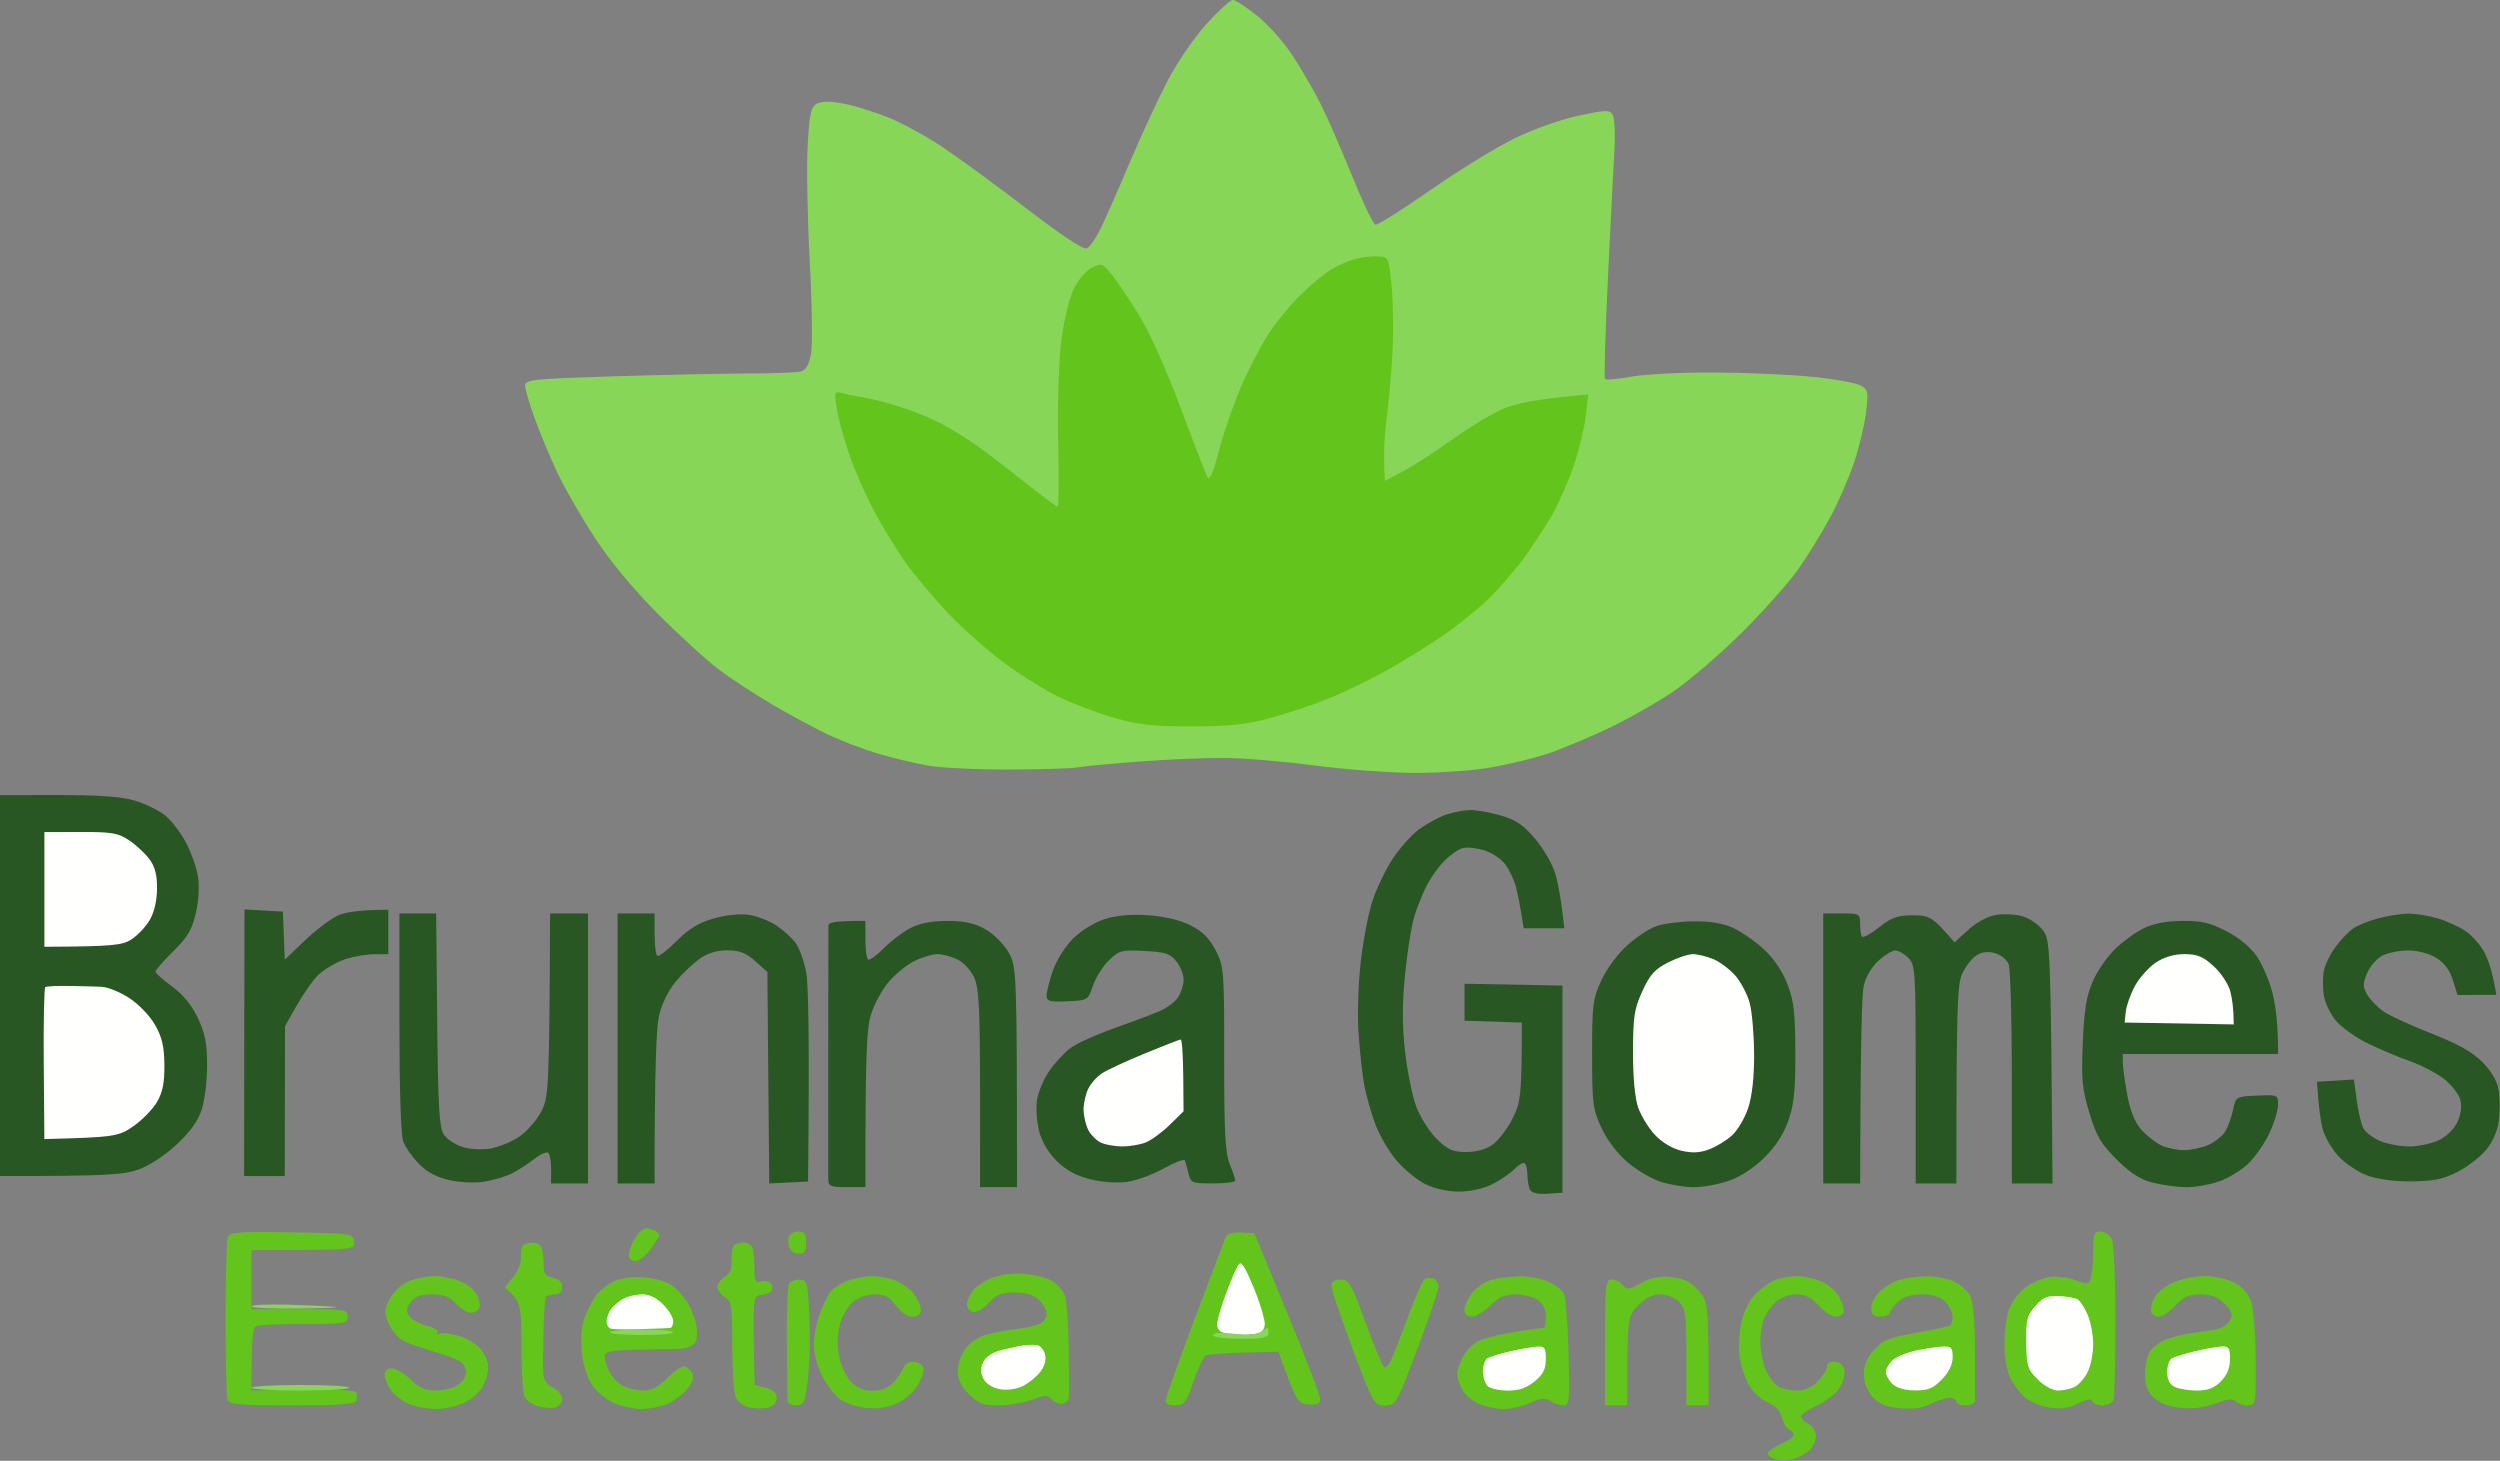 <svg xmlns="http://www.w3.org/2000/svg" baseProfile="tiny-ps" version="1.2" viewBox="0 0 676 395"><rect x="0" y="0" width="676" height="395" fill="#808080" stroke="none"/><defs/><style>.shp0{fill:#87d657}.shp1{fill:#63c41c}.shp2{fill:#285723}.shp3{fill:#fffffe}</style><g id="Background"><path id="Path 1" d="M326.33 6.37c-3.24 3.54-7.9 10.3-10.5 15.25-2.56 4.88-7.23 14.95-10.37 22.38-3.14 7.42-6.71 15.52-7.94 18-1.22 2.47-2.86 4.8-3.62 5.17-.9.44-6.79-3.46-16.4-10.84-8.25-6.33-18.6-13.89-23-16.8-4.4-2.9-10.93-6.44-14.5-7.86-3.58-1.42-8.86-3.05-11.75-3.63-3.52-.7-5.91-.71-7.25-.04-1.74.87-2.08 2.34-2.6 11.25-.32 5.64-.08 19.7.55 31.25s.78 22.9.35 25.22c-.57 2.99-1.38 4.37-2.8 4.74-1.1.28-7.4.52-14 .53-6.6 0-22.91.35-36.25.76-22.15.68-24.25.9-24.25 2.5 0 .96 1.18 5.01 2.63 9 1.44 3.99 4.22 10.62 6.17 14.75 1.95 4.12 6.49 12 10.1 17.5 4.16 6.35 10.39 13.86 17.08 20.57 5.78 5.82 13.22 12.59 16.52 15.06 3.3 2.47 9.82 6.73 14.5 9.47 4.67 2.74 11.42 6.37 15 8.06 3.57 1.7 9.65 4.01 13.5 5.15 3.85 1.14 9.92 2.58 13.5 3.21 3.57.62 13.59 1.1 22.25 1.06 8.66-.05 16.76-.3 18-.56 1.24-.27 8.55-.97 16.25-1.56 7.7-.59 18.27-1.05 23.5-1.02 5.22.03 16.25.95 24.5 2.04s20.4 1.99 27 2.01c6.6.02 15.82-.63 20.5-1.45 4.67-.81 11.42-2.42 15-3.58 3.57-1.16 11-4.24 16.5-6.83 5.5-2.6 13.6-7.18 18-10.18s12.75-10.18 18.55-15.95c5.8-5.78 12.61-13.43 15.14-17 2.52-3.58 6.41-9.88 8.64-14 2.22-4.13 5.17-10.88 6.54-15 1.37-4.13 2.82-10.2 3.22-13.5.66-5.49.54-6.11-1.43-7.25-1.19-.69-7-1.75-12.91-2.35-5.91-.61-17.95-1.14-26.75-1.18-8.8-.04-18.93.47-22.5 1.14-3.58.66-6.73.93-7 .6-.28-.33.07-12.38.76-26.78s1.48-30.01 1.76-34.68c.28-4.68.08-9.18-.44-10-.85-1.33-1.92-1.3-9.27.27-4.79 1.02-12.12 3.63-17.31 6.16-4.95 2.43-15.19 8.72-22.75 13.99-7.56 5.27-14.24 9.47-14.84 9.33-.59-.14-3.44-6.1-6.33-13.25s-6.73-15.93-8.53-19.5c-1.81-3.58-5.2-9.43-7.54-13-2.33-3.58-6.67-8.43-9.63-10.79-2.96-2.35-5.9-4.27-6.55-4.25-.64.02-3.79 2.91-7 6.41z" class="shp0"/><path id="Path 2" d="M366.25 70.07c-1.79.51-4.71 1.83-6.5 2.93s-5.43 4.14-8.09 6.75c-2.67 2.61-6.47 7.22-8.46 10.25-1.99 3.02-5.31 9.32-7.37 14-2.06 4.67-4.81 12.55-6.11 17.5-1.65 6.3-2.62 8.55-3.22 7.5-.48-.83-3.7-9.15-7.17-18.5-3.62-9.75-8.34-20.34-11.07-24.83-2.62-4.31-6-9.37-7.51-11.25-2.61-3.25-2.89-3.35-5.5-2.06-1.54.76-3.7 3.3-4.89 5.75-1.22 2.49-2.67 8.49-3.36 13.89-.7 5.52-1.06 16.93-.86 27.25.2 9.76.13 17.77-.14 17.79-.28.02-4.55-3.18-9.5-7.11-4.95-3.94-10.8-8.39-13-9.89-2.2-1.51-6.03-3.86-8.5-5.23-2.48-1.37-7.43-3.44-11-4.6-3.58-1.16-8.3-2.4-10.5-2.75-2.2-.35-4.9-.89-6-1.21-1.88-.54-1.95-.27-1.21 4.34.43 2.7 1.95 8.28 3.39 12.41 1.43 4.12 4.39 10.87 6.57 15 2.19 4.12 6.04 10.42 8.55 14 2.52 3.57 7.76 9.83 11.64 13.89 3.88 4.07 10.66 10.08 15.06 13.35 4.4 3.28 11.15 7.46 15 9.3 3.85 1.84 10.6 4.37 15 5.62 6.52 1.86 10.4 2.28 21 2.25 10.51-.03 14.62-.48 21.5-2.39 4.67-1.3 11.65-3.65 15.5-5.24 3.85-1.58 10.37-4.72 14.5-6.98 4.12-2.26 10.87-6.37 15-9.14 4.12-2.77 9.91-7.32 12.85-10.1 2.94-2.78 7.5-7.99 10.13-11.56 2.62-3.58 6.16-8.98 7.86-12 1.7-3.03 4.25-8.88 5.66-13 1.41-4.13 2.89-10.17 3.28-13.42l.72-5.93c-13.37 1.14-19.35 2.4-22.5 3.67-3.03 1.22-9.33 4.96-14 8.31-4.68 3.35-10.75 7.29-13.5 8.74l-5 2.65c-.49-6.6-.16-12.12.41-16.52.56-4.4 1.29-12.5 1.61-18 .32-5.5.22-13.6-.22-18-.8-7.99-.8-8-3.8-8.18-1.65-.1-4.46.23-6.25.75z" class="shp1"/><path id="Path 3" d="M0 266.5V318c29.21.01 33.5-.35 37.43-1.75 2.9-1.03 7.15-3.81 10.3-6.75 3.69-3.43 5.83-6.41 6.83-9.5.81-2.48 1.45-7.88 1.44-12-.01-5.89-.55-8.63-2.51-12.75-1.65-3.47-4-6.35-6.95-8.5-2.45-1.79-4.48-3.59-4.5-4-.02-.41 2.13-2.89 4.79-5.5 3.85-3.79 5.08-5.86 6.11-10.25.78-3.33 1.02-7.28.59-10-.39-2.48-1.9-6.7-3.37-9.4-1.46-2.69-4.01-5.95-5.66-7.23-1.65-1.29-5.25-3.03-8-3.87-3.59-1.1-9.43-1.52-20.75-1.51L0 215v51.5zm390.97-46.21c-1.94.67-5.2 2.45-7.25 3.96-2.05 1.51-5.27 5.11-7.16 8-1.89 2.89-4.32 7.95-5.42 11.25-1.09 3.3-2.53 10.72-3.19 16.5-.69 5.94-.94 14.41-.59 19.5.34 4.95 1.04 11.25 1.55 14 .52 2.75 1.86 7.47 2.98 10.5 1.12 3.02 3.74 7.48 5.82 9.89 2.09 2.41 5.59 5.27 7.79 6.36 2.36 1.15 6.05 1.96 9 1.96 3 0 6.6-.8 9-2 2.2-1.1 4.9-2.94 6-4.09 1.1-1.14 2.34-1.87 2.75-1.6.41.26.76 1.72.77 3.23 0 1.51.34 3.33.75 4.04.45.8 2.25 1.18 4.73 1l4-.29v-56L396 266v10l15.5.5c0 19.71-.31 21.61-2.5 25.95-1.38 2.72-3.77 5.87-5.32 7-1.83 1.32-4.37 2.05-7.2 2.05-3.64 0-4.97-.58-7.96-3.5-1.97-1.93-4.47-5.86-5.55-8.75-1.09-2.89-2.46-9.64-3.05-15-.78-7.02-.78-12.84.01-20.75.6-6.05 1.7-13.03 2.45-15.5.74-2.48 2.26-6.3 3.38-8.5 1.11-2.2 3.31-5.27 4.88-6.82 1.57-1.55 3.76-3.06 4.86-3.35 1.1-.29 3.69-.04 5.75.57 2.06.6 4.67 2.34 5.8 3.85 1.13 1.51 2.44 4.32 2.91 6.25.47 1.92 1.12 5.19 1.45 7.25L412 251h11c-.88-8.14-1.76-12.53-2.53-15-.77-2.48-3.21-6.64-5.43-9.25-3.16-3.72-5.18-5.08-9.29-6.26-2.89-.83-6.6-1.49-8.25-1.46-1.65.03-4.59.6-6.53 1.26z" class="shp2"/><path id="Path 4" d="M12 240.5V256c18.57-.06 21.07-.42 23.5-1.96 1.65-1.05 3.88-3.4 4.96-5.22 1.24-2.11 1.97-5.21 2-8.5.03-3.73-.54-5.96-2.05-8-1.15-1.55-3.63-3.85-5.5-5.1-2.98-1.99-4.65-2.27-13.16-2.25L12 225v15.5z" class="shp3"/><path id="Path 5" d="M66.05 281.95L66 318h11l.07-40.5c4.98-9.15 7.84-12.98 9.57-14.4 1.72-1.43 4.87-3.16 7-3.83 2.12-.68 5.55-1.24 7.61-1.25L105 258v-12c-7.75 0-11.58.67-13.5 1.5-1.93.82-5.97 3.86-9 6.75L77 259.5l-.5-13-10.39-.6-.06 36.05zM108 276.5c0 18.41.4 30.53 1.06 32.25.59 1.51 2.5 4.21 4.25 5.99 2.14 2.18 4.84 3.62 8.19 4.37 2.85.64 6.94.82 9.5.41 2.47-.4 5.85-1.42 7.5-2.27 1.65-.85 4.35-2.6 6-3.89 1.65-1.3 3.35-2.02 3.78-1.61.43.41.76 2.44.75 4.5L149 320h10v-73h-10.25c-.24 48.36-.35 49.7-2.5 53.75-1.24 2.34-3.94 5.36-6 6.71-2.06 1.35-5.55 2.75-7.75 3.12-2.21.37-5.56.17-7.5-.45-1.93-.61-4.18-2.13-5-3.37-1.23-1.85-1.55-7.47-1.78-31.01l-.28-28.75H108v29.5zm59 7V320h10c0-31.75.49-42.16 1.18-45.25.72-3.18 2.48-6.82 4.47-9.24 1.81-2.19 4.77-5.02 6.57-6.28 2.19-1.53 4.69-2.28 7.53-2.26 3.26.02 5.01.71 7.5 2.95l3.25 2.91.5 57.17 10.5-.5c.41-39.74.07-53.43-.49-56.5-.56-3.03-1.84-6.63-2.86-8-1.01-1.38-3.37-3.52-5.24-4.76-1.88-1.25-5.21-2.54-7.41-2.86-2.4-.36-6.2.03-9.5.97-4.01 1.14-6.72 2.78-10 6.07-2.48 2.47-4.84 4.29-5.25 4.04-.41-.25-.75-2.94-.75-5.96V247h-10v36.5zm131.75-34.99c-2.74.86-6.36 3.08-8.55 5.24-2.18 2.16-4.52 5.87-5.51 8.75-.94 2.75-1.71 5.79-1.7 6.75.01 1.49.85 1.71 5.61 1.5 5.56-.25 5.6-.27 6.96-4.25.74-2.2 2.69-5.29 4.32-6.86 2.75-2.66 3.41-2.83 9.62-2.5 5.69.31 6.95.73 8.63 2.86 1.07 1.37 1.94 3.62 1.92 5-.02 1.37-.71 3.51-1.54 4.75-.83 1.24-3.2 2.95-5.26 3.81-2.06.85-7.58 2.91-12.25 4.58-4.68 1.66-9.83 4-11.45 5.19-1.63 1.19-4.22 3.97-5.77 6.17-1.54 2.2-3.07 5.8-3.39 8-.31 2.2-.03 6.02.62 8.5.75 2.82 2.56 5.82 4.84 8.05 2.55 2.47 5.31 3.94 9.15 4.87 3.34.8 7.27 1.04 10 .62 2.47-.38 6.86-2.01 9.75-3.62 2.89-1.6 5.41-2.58 5.61-2.17.2.41.65 1.99 1 3.5.61 2.62.92 2.75 6.64 2.75 3.3 0 6.01-.34 6.02-.75.02-.41-.66-2.44-1.5-4.5-1.22-3.02-1.52-8.59-1.5-28.5.02-23.91-.06-24.9-2.29-29.25-1.67-3.27-3.53-5.12-6.77-6.76-2.86-1.46-6.96-2.44-11.46-2.75-4.66-.32-8.59.02-11.75 1.02zM493 283.5V320h10c.04-38.36.46-51.3.97-53.5.55-2.38 2.16-5.12 3.98-6.75 1.68-1.51 3.72-2.75 4.55-2.75.82 0 2.4.9 3.5 2 1.91 1.91 2 3.33 2 31.5V320h11c0-47.83.29-53.68 1.5-56.5.82-1.93 2.51-4.19 3.75-5.03 1.57-1.06 3.13-1.29 5.15-.75 1.63.44 3.27 1.76 3.75 3.03.47 1.24.85 15.07.85 30.75V320h11c-.49-63.67-.61-65.66-2.5-68.33-1.1-1.55-3.58-3.29-5.5-3.87-1.93-.57-5.19-.76-7.25-.42-2.24.37-5.26 1.99-7.5 4.02l-3.75 3.41c-5.97-6.96-6.75-7.31-11.28-7.31-4.15 0-5.72.56-9.12 3.25-2.25 1.79-4.34 2.91-4.63 2.5-.29-.41-.51-1.99-.5-3.5.03-2.64-.18-2.75-4.97-2.75h-5v36.5zm150-35.16c-2.48.67-5.48 1.88-6.68 2.69-1.2.81-3.34 3.04-4.76 4.97-1.43 1.92-2.86 4.85-3.19 6.5-.33 1.65-.32 4.69.02 6.75.33 2.06 1.85 5.16 3.36 6.89 1.51 1.73 5.22 4.37 8.25 5.87 3.02 1.5 8.2 3.7 11.5 4.88 3.3 1.18 7.57 3.41 9.5 4.96 1.92 1.54 3.84 4.01 4.25 5.48.47 1.69.22 3.86-.69 5.92-.86 1.93-2.89 3.96-5 5-1.96.96-5.59 1.75-8.06 1.75-2.48 0-6.08-.68-8-1.5-1.93-.83-3.95-2.4-4.5-3.5-.55-1.1-1.34-4.5-1.75-7.56l-.75-5.55-10 .61c.45 6.97 1.01 10.69 1.54 12.75.53 2.06 2.42 5.35 4.21 7.31s5.27 4.33 7.75 5.25c2.82 1.06 7.3 1.67 12 1.64 5.9-.04 8.54-.57 12.38-2.5 2.69-1.35 6.2-4.03 7.8-5.95 1.87-2.25 3.12-5.11 3.5-8 .32-2.48.3-6.19-.05-8.25-.41-2.45-1.94-5.07-4.38-7.55-2.69-2.72-6.58-4.91-13.75-7.73-5.5-2.16-11.33-4.84-12.96-5.95-1.62-1.11-3.61-3.15-4.42-4.52-1.27-2.17-1.28-2.94-.04-5.89.78-1.86 2.66-4 4.17-4.75 1.51-.75 4.66-1.36 7-1.36 2.49.01 5.6.83 7.5 2 2.18 1.34 3.66 3.33 4.5 6.02l1.25 4.03L675 269c-.93-5.81-2.05-9.19-3.1-11.25-1.04-2.06-3.36-4.74-5.15-5.95-1.79-1.22-5.28-2.8-7.75-3.52-2.48-.72-6.08-1.27-8-1.23-1.93.05-5.53.63-8 1.29zm-419 1.91c-.01.69-.02 15.87-.04 33.75-.02 17.87-.02 33.51 0 34.75.04 2.03.53 2.25 5.04 2.25h5c-.02-36.18.36-42.78 1.46-46.5.82-2.75 2.96-6.75 4.76-8.89 1.8-2.15 4.97-4.73 7.03-5.75 2.06-1.02 4.87-1.86 6.25-1.86 1.37 0 3.85.67 5.5 1.5 1.7.85 3.65 3.02 4.5 5 1.21 2.82 1.5 8.67 1.5 30V321h10c-.03-58.83-.08-59.59-2.3-63.5-1.28-2.25-4.01-4.98-6.24-6.23-2.91-1.65-5.61-2.24-10.21-2.25-4.21-.01-7.48.6-10 1.89-2.06 1.05-5.33 3.51-7.25 5.47-1.93 1.95-3.84 3.34-4.25 3.09-.41-.26-.75-2.72-.75-5.47v-5c-8.33 0-10 .42-10 1.25zm224.05.1c-1.9.63-5.5 2.99-8 5.23-2.59 2.33-5.63 6.41-7.05 9.5-2.3 4.99-2.5 6.56-2.5 19.92 0 13.35.2 14.93 2.5 19.92 1.49 3.23 4.32 6.98 7 9.28 2.47 2.13 6.52 4.53 9 5.34 2.47.82 6.52 1.48 9 1.48 2.47 0 6.75-.78 9.5-1.73 3.07-1.07 6.77-3.49 9.58-6.27 3.04-3 5.22-6.36 6.5-10.02 1.53-4.37 1.91-8.17 1.88-18.5-.04-10.84-.4-13.91-2.19-18.5-1.37-3.52-3.69-6.91-6.46-9.44-2.37-2.16-6.11-4.74-8.31-5.72-2.61-1.17-6.25-1.77-10.5-1.72-3.58.05-8.05.6-9.95 1.23zm131.45.73c-2.2 1.1-5.69 3.67-7.76 5.71-2.06 2.04-4.73 5.96-5.92 8.71-1.66 3.84-2.27 7.67-2.64 16.5-.4 9.96-.16 12.5 1.81 19 1.91 6.28 3.11 8.32 7.39 12.57 3.77 3.73 6.37 5.38 9.87 6.25 2.61.65 6.66 1.19 9 1.2 2.34.01 6.27-.68 8.75-1.54 2.47-.87 6.02-3.01 7.87-4.77 1.86-1.77 4.44-5.46 5.74-8.21 1.3-2.75 2.37-6.24 2.38-7.75.01-2.71-.07-2.75-5.7-2.5-5.66.25-5.72.28-6.45 3.75-.4 1.92-1.31 4.53-2.03 5.79-.72 1.25-2.77 2.94-4.56 3.75-1.79.8-4.83 1.46-6.75 1.46-1.93 0-4.74-.61-6.25-1.37-1.51-.75-3.9-2.66-5.31-4.25-1.71-1.93-2.94-5.03-3.74-9.38-.65-3.58-1.19-7.51-1.19-8.75L574 285h42c.01-8.14-.68-13.2-1.52-16.5-.84-3.3-2.76-7.77-4.25-9.94-1.68-2.43-4.84-5.04-8.23-6.78-4.46-2.31-6.73-2.83-12-2.77-4.38.05-7.81.72-10.5 2.07z" class="shp2"/><path id="Path 6" d="M451.06 260.25c-3.61 1.83-4.92 3.29-6.96 7.75-2.2 4.8-2.52 6.9-2.53 16.5-.01 6.98.51 12.46 1.4 15 .78 2.2 2.79 5.5 4.47 7.32 1.83 1.99 4.67 3.72 7.06 4.3 2.88.71 4.98.63 7.5-.27 1.92-.7 4.77-2.41 6.31-3.81 1.55-1.39 3.54-4.79 4.43-7.54 1.05-3.24 1.6-8.35 1.57-14.5-.03-5.23-.56-11.41-1.18-13.75-.62-2.34-2.37-5.68-3.88-7.42-1.51-1.74-4.21-3.76-6-4.5-1.79-.73-4.26-1.33-5.5-1.33-1.24 0-4.25 1.01-6.69 2.25zm131.87.04c-1.89 1.26-4.41 4.07-5.61 6.25-1.2 2.18-2.32 5.31-2.5 6.96l-.32 3 29.5.5c-.01-4.26-.43-7.08-.94-9-.51-1.93-2.53-4.96-4.49-6.75-2.87-2.61-4.41-3.25-7.89-3.25-2.83 0-5.5.79-7.75 2.29zm-570.68 6.63c-.32.23-.51 9.56-.42 20.75L12 308c19.12-.48 20.14-.72 24.11-3.5 2.35-1.65 5.2-4.58 6.33-6.5 1.53-2.6 2.05-5.17 2.01-10-.04-4.99-.62-7.51-2.5-10.83-1.38-2.44-4.42-5.62-6.95-7.27-2.48-1.62-5.85-3-7.5-3.07-1.65-.07-5.62-.18-8.83-.23-3.21-.06-6.1.09-6.42.32zm297.25 17.96c-4.95 2.03-10.13 4.44-11.5 5.33-1.38.9-3.06 2.79-3.75 4.21S293 298.35 293 300s.56 4.12 1.25 5.5c.69 1.37 2.26 2.94 3.5 3.5 1.24.55 3.82 1 5.75 1 1.92 0 4.74-.48 6.25-1.06 1.51-.58 4.44-2.72 6.52-4.75l3.76-3.69c-.02-15.11-.37-19.46-.78-19.42-.41.05-4.8 1.76-9.75 3.8z" class="shp3"/><path id="Path 7" d="M173.4 332.77c-.61.4-1.62 1.74-2.25 2.98-.63 1.24-1.15 2.92-1.15 3.75 0 .82.79 1.51 1.75 1.52.96.01 2.76-1.34 4-3 1.24-1.66 2.36-3.42 2.48-3.91.13-.49-.54-1.17-1.5-1.5-.95-.34-1.84-.6-1.98-.59-.14 0-.75.34-1.35.75zm-111.79 1.71c-.34.83-.61 10.74-.61 22.02 0 11.27.22 21.17.5 22 .42 1.25 3.28 1.5 17.5 1.5 12.75 0 17.09-.31 17.35-1.25.2-.69.19-1.7-.01-2.25-.22-.62-5.7-.9-14.35-.75L68 376c0-15.17.32-17.11 1.5-17.5.82-.28 6.67-.5 13-.5 10.83 0 11.5-.12 11.5-2 0-1.9-.67-2-13-2H68v-16c27.93 0 28-.01 27.75-2.25-.25-2.22-.47-2.25-16.89-2.52-14.15-.24-16.73-.05-17.25 1.25zm151.76-.23c-.32.69-.31 2.04.02 3 .34.96 1.51 1.75 2.61 1.75 1.56 0 2-.67 2-3 0-2.35-.44-3-2.02-3-1.12 0-2.29.56-2.61 1.25zm117.78.94c-.52 1.27-4.28 11.22-8.37 22.1-4.08 10.89-7.5 20.45-7.6 21.25-.12.97.75 1.46 2.57 1.46 2.49 0 2.96-.61 5-6.5 1.24-3.57 2.7-6.73 3.25-7 .55-.28 5.21-.61 10.35-.75l9.35-.25c4.83 13.53 5.21 14.02 8.15 14.25 2.44.19 3.14-.15 3.12-1.5-.02-.96-4.02-11.43-8.9-23.25l-8.88-21.5c-6.48-.57-7.27-.22-8.04 1.69zm234.84 3.06c-.01 2.89-.28 6.15-.6 7.25-.55 1.86-.84 1.91-4.24.64-2.04-.76-5.19-1.11-7.15-.79-1.93.32-4.82 1.61-6.43 2.86-1.61 1.26-3.52 3.75-4.25 5.54-.72 1.79-1.32 6.06-1.32 9.5 0 3.97.64 7.5 1.75 9.68.96 1.88 2.87 4.27 4.25 5.29 1.37 1.02 4.3 2.12 6.5 2.44 2.79.41 5.06.05 7.5-1.17 2.36-1.19 3.58-1.39 3.75-.63.14.63 1.37 1.14 2.75 1.14 1.37 0 2.72-.68 3-1.5.27-.83.5-10.5.5-21.5 0-11.33-.43-20.87-1-22-.55-1.1-1.9-2-3-2-1.74 0-2 .67-2.01 5.25zm-424.49-1.58c-.46.36-.74 1.83-.63 3.25.11 1.45-.8 3.81-2.09 5.39l-2.28 2.81c4.35 3.75 4.5 4.68 4.5 15.88 0 6.6.39 12.79.87 13.75.48.96 2.16 2.1 3.75 2.54 1.58.43 3.67.54 4.63.25.96-.3 1.76-1.33 1.78-2.29.01-.96-1.11-2.31-2.5-3-1.72-.85-2.57-2.13-2.65-4-.07-1.51-.03-6.58.08-11.25.12-4.68.4-8.84.63-9.25.22-.41 1.31-.75 2.41-.75 1.33 0 2-.67 2-2s-.83-2.17-2.5-2.5c-2-.4-2.5-1.1-2.5-3.5 0-1.65-.23-3.68-.5-4.5-.28-.83-1.33-1.5-2.33-1.5-1.01 0-2.21.3-2.67.67zm57 0c-.46.36-.76 2.16-.67 4 .12 2.37-.41 3.69-1.83 4.58-1.11.69-2.01 1.92-2.01 2.75 0 .82.9 2.06 2.01 2.75 1.82 1.14 2 2.33 2 13.25 0 6.6.45 12.9 1 14 .55 1.1 2.24 2.26 3.75 2.58 1.51.33 3.76.33 5 0 1.39-.36 2.25-1.35 2.25-2.58 0-1.38-.92-2.23-2.97-2.75l-2.97-.75c-.55-23.49-.46-24.13 1.44-24.3 1.1-.09 2.39-.52 2.86-.94.47-.42.58-1.32.25-2.01-.34-.69-1.51-1.03-2.61-.75-1.75.44-2 0-2-3.5 0-2.2-.23-4.68-.5-5.5-.28-.83-1.33-1.5-2.33-1.5-1.01 0-2.21.3-2.67.67z" class="shp1"/><path id="Path 8" d="M334.2 343.26c-.63 1.23-2.01 4.62-3.06 7.53-1.05 2.9-1.97 6.17-2.03 7.25-.07 1.27.68 2.13 2.14 2.45 1.24.26 3.49.49 5 .5 1.51 0 3.42-.22 4.25-.49.82-.28 1.5-1.4 1.5-2.5s-.98-4.59-2.18-7.75c-1.21-3.16-2.7-6.53-3.34-7.49-1.06-1.61-1.23-1.57-2.28.5z" class="shp3"/><path id="Path 9" d="M268.5 345.45c-2.2.81-4.71 2.46-5.58 3.68-.86 1.21-1.53 2.91-1.48 3.78.05.88.87 1.7 1.83 1.84.95.14 2.82-.99 4.14-2.5 1.96-2.23 3.26-2.75 6.9-2.75 3.1 0 5.14.62 6.62 2 1.17 1.1 2.12 2.79 2.1 3.75-.02.96-.82 2.16-1.78 2.66-.96.5-4 1.18-6.75 1.51-2.75.33-6.46 1.04-8.25 1.59-1.79.54-4.17 2.23-5.28 3.74-1.12 1.51-2.02 4.21-2 6 .02 2.25.95 4.17 3.03 6.25 2.53 2.53 3.78 3 8 3 2.75 0 6.8-.68 9-1.5 3.56-1.33 4.17-1.33 5.5 0 .82.82 2.17 1.27 3 1 .82-.28 1.52-1.06 1.56-1.75.03-.69-.01-6.65-.09-13.25s-.55-13.01-1.06-14.25c-.5-1.24-1.92-2.92-3.16-3.74-1.24-.82-4.5-1.73-7.25-2.01-3.16-.33-6.47.02-9 .95zm-158.25 1.09c-1.79.8-3.99 2.92-4.9 4.71-1.45 2.86-1.48 3.66-.25 6.64.77 1.86 2.52 3.95 3.9 4.64 1.37.7 5.2 2.04 8.5 2.99 3.3.95 6.58 2.23 7.29 2.85.72.62 1.28 1.92 1.25 2.88-.02.96-1.05 2.43-2.29 3.26-1.24.83-3.94 1.5-6 1.5-2.83-.01-4.49-.75-6.75-3.01-1.65-1.65-3.9-3-5-3-1.24 0-2 .67-2.01 1.75 0 .96.79 2.85 1.75 4.19.97 1.34 3.22 3.03 5.01 3.75 1.79.72 5.05 1.31 7.25 1.31s5.64-.79 7.64-1.75 4.25-2.99 5-4.5c.75-1.51 1.38-3.76 1.39-5 .02-1.24-.81-3.38-1.85-4.75-1.04-1.38-3.75-3.06-6.03-3.75-2.28-.69-4.71-.95-5.4-.59-.71.38-.9.27-.44-.25.47-.52-.78-1.34-2.89-1.91-2.03-.55-4.2-1.76-4.81-2.69-.85-1.29-.74-2.17.44-3.75 1.14-1.51 2.68-2.06 5.75-2.06 3.19 0 4.74.59 6.45 2.46 1.24 1.35 3.04 2.48 4 2.5.96.02 2.01-.52 2.34-1.21.32-.69.09-2.26-.5-3.5-.6-1.24-2.67-2.93-4.59-3.75-1.93-.83-5.19-1.48-7.25-1.46-2.06.02-5.21.7-7 1.5zm55.95-.17c-1.82.77-4.2 2.68-5.29 4.26-1.1 1.58-2.48 4.44-3.09 6.37-.62 1.98-.82 5.89-.47 9 .37 3.24 1.56 6.83 2.89 8.74 1.24 1.78 3.95 3.91 6.01 4.75 2.06.83 5.32 1.51 7.25 1.51 1.92 0 4.96-.6 6.75-1.32 1.79-.73 4.26-2.53 5.5-4 1.43-1.71 1.98-3.24 1.5-4.22-.41-.84-1.31-1.74-2-2-.69-.25-2.81 1.11-4.72 3.04-2.44 2.47-4.36 3.5-6.5 3.5-1.67 0-4.17-.56-5.56-1.25-1.39-.69-3.15-2.6-3.91-4.25-.76-1.65-1.19-3.56-.97-4.25.28-.86 3.11-1.28 9.16-1.33 4.81-.05 10-.16 11.53-.25 1.54-.09 3.2-.85 3.7-1.67.49-.83.65-2.85.34-4.5s-1.3-4.3-2.19-5.9c-.9-1.59-2.76-3.76-4.13-4.82-1.41-1.1-4.67-2.13-7.5-2.37-3.01-.27-6.32.11-8.3.96zm62.87-.01c-1.88.7-4.02 2.14-4.74 3.21-.72 1.06-1.97 3.73-2.78 5.93-.8 2.2-1.49 5.8-1.51 8-.03 2.27.92 5.92 2.2 8.44 1.24 2.44 3.38 5.28 4.76 6.31 1.37 1.03 4.52 2.12 7 2.42 3 .37 5.75.01 8.25-1.06 2.06-.89 4.65-3.07 5.76-4.86 1.11-1.79 1.89-3.93 1.74-4.75-.15-.83-1.28-1.61-2.51-1.75-1.38-.15-2.49.42-2.89 1.5-.36.96-1.59 2.77-2.75 4.03-1.42 1.53-3.24 2.27-5.6 2.27-2.31 0-4.27-.77-5.76-2.27-1.24-1.26-2.71-4.19-3.25-6.53-.64-2.73-.65-5.77-.04-8.5.54-2.42 2.04-5.22 3.5-6.5 1.61-1.42 3.84-2.25 6.05-2.25 2.73 0 3.99.66 5.75 3.02 1.36 1.82 3.14 3.02 4.5 3 1.46-.01 2.25-.63 2.26-1.77 0-.96-.79-2.85-1.75-4.19-.97-1.34-3.22-3.03-5.01-3.75-1.79-.72-4.71-1.29-6.5-1.27-1.79.02-4.79.61-6.68 1.32zm156.13-.48c-.53.38-2.64 5.18-4.67 10.66s-4.11 10.75-4.61 11.71c-.51.96-1.26 1.59-1.67 1.39-.41-.2-2.66-5.6-5-12-3.88-10.62-4.47-11.64-6.75-11.64-1.72 0-2.5.55-2.49 1.75.01.96 2.6 8.62 5.75 17.02 5.66 15.05 5.78 15.27 8.74 15.25 2.95-.02 3.1-.3 8.76-15.27 3.16-8.39 5.73-15.99 5.7-16.89-.03-.91-.67-1.88-1.42-2.16-.76-.28-1.81-.2-2.34.18zm18.01.22c-1.81.51-4.19 2.16-5.29 3.66-1.09 1.51-1.97 3.53-1.95 4.49.02 1.07.81 1.75 2.03 1.75 1.1 0 3.35-1.35 5-3 2.26-2.26 3.92-3 6.75-3.01 2.06 0 4.76.67 6 1.5 1.5 1.01 2.25 2.51 2.25 4.51 0 1.65-.23 3-.5 3-.28 0-3.76.5-7.75 1.11-3.99.61-8.49 1.74-10 2.5-1.51.76-3.43 2.74-4.25 4.39-.83 1.65-1.5 3.67-1.5 4.5 0 .82.56 2.64 1.25 4.04.69 1.39 2.71 3.19 4.5 4 1.79.8 4.82 1.46 6.75 1.46 1.92 0 5.19-.75 7.25-1.66 2.94-1.31 4.13-1.41 5.5-.5.96.64 2.54 1.16 3.5 1.16 1.6 0 1.72-1.21 1.38-14.25-.2-7.84-.77-15.04-1.25-16-.48-.96-2.46-2.43-4.38-3.25-1.93-.83-5.41-1.46-7.75-1.41-2.34.05-5.73.51-7.54 1.01zm40.54.83c-3.35 1.85-3.88 1.91-5 .53-.69-.85-2.04-1.53-3-1.5-1.6.04-1.75 1.53-1.75 17.04v17h6c0-23.91.02-24.02 2.92-27 2-2.05 3.9-3 6-3 1.75 0 3.95.87 5.08 2 1.79 1.79 2 3.33 2 15v13h6c0-27.86-.03-28.03-2.75-31.08-2.09-2.35-3.83-3.2-7.25-3.57-3.34-.36-5.47.05-8.25 1.58zm36.25-.81c-1.38.55-3.74 2.21-5.25 3.69-1.67 1.64-3.18 4.64-3.88 7.69-.62 2.75-.83 7.02-.46 9.5.37 2.47 1.55 5.96 2.63 7.75 1.08 1.79 3.34 3.81 5.03 4.5 2 .82 3.3 2.21 3.75 4.02.37 1.52 1.24 2.98 1.93 3.25.69.26 1.25.93 1.25 1.48 0 .55-1.58 1.67-3.5 2.5-1.93.82-3.5 1.95-3.5 2.5s1.01 1.27 2.25 1.6c1.24.32 3.37.27 4.75-.12 1.37-.4 3.3-1.45 4.28-2.35.98-.9 1.77-2.64 1.75-3.88-.02-1.24-.93-2.7-2.03-3.25-1.1-.55-2-1.45-2-2s1.91-1.87 4.25-2.94c2.34-1.07 5.04-3.09 6-4.5.96-1.41 1.64-3.57 1.5-4.81-.17-1.5-1-2.33-2.5-2.5-1.44-.16-2.25.29-2.25 1.25 0 .82-1.1 2.62-2.45 4-1.56 1.58-3.58 2.5-5.5 2.5-1.68 0-3.95-.45-5.05-1-1.1-.55-2.68-2.58-3.5-4.5-.83-1.93-1.5-5.3-1.5-7.5s.45-5.13 1-6.5c.55-1.38 2.01-3.41 3.25-4.52 1.3-1.17 3.63-2.01 5.5-2 2.32.01 4.04.88 6 3.03 1.51 1.65 3.54 3 4.5 3 .96-.01 1.97-.46 2.25-1.01.27-.55-.18-2.35-1-4-.85-1.7-3.02-3.65-5-4.5-1.93-.83-4.96-1.47-6.75-1.44-1.79.04-4.38.51-5.75 1.06zm33.5-.02c-1.65.5-4.02 1.93-5.28 3.16-1.25 1.23-2.26 3.25-2.25 4.49.02 1.73.61 2.25 2.53 2.25 1.37 0 2.5-.45 2.5-1s1.01-1.91 2.25-3.02c1.52-1.37 3.62-2.01 6.5-2 2.9.01 4.89.66 6.25 2.02 1.1 1.1 2 2.9 2 4s-.34 2.2-.75 2.45c-.41.24-4.58 1.12-9.25 1.95-7.21 1.28-8.92 1.97-11.25 4.55-1.9 2.1-2.75 4.14-2.75 6.55 0 2.19.84 4.47 2.25 6.1 1.68 1.95 3.52 2.75 7.25 3.15 3.53.38 6.03.05 8.5-1.13 1.92-.91 4.29-1.65 5.25-1.64.96.01 1.75.47 1.75 1.02s1.12 1 2.5 1c1.37 0 2.52-.56 2.55-1.25.03-.69.03-6.76 0-13.5-.03-7.67-.52-13.2-1.3-14.79-.69-1.39-2.71-3.19-4.5-4-1.79-.8-5.16-1.42-7.5-1.37-2.34.04-5.6.5-7.25 1.01zm74 .76c-2.2.99-4.49 2.89-5.1 4.22-.6 1.33-.94 2.98-.75 3.67.19.69 1.14 1.25 2.1 1.26.96 0 2.99-1.35 4.5-3 2.18-2.39 3.58-3.01 6.75-3.01 2.93 0 4.67.67 6.5 2.5 2 2 2.3 2.9 1.5 4.5-.55 1.1-2.24 2.2-3.75 2.45-1.51.24-4.78.75-7.25 1.11-2.48.37-5.74 1.3-7.25 2.06-1.51.76-3.2 2.28-3.75 3.38-.55 1.1-1.01 3.69-1.03 5.75-.01 2.59.68 4.46 2.25 6.04 1.53 1.53 3.93 2.48 7.28 2.85 3.45.39 6.39.04 9.5-1.13 3.28-1.24 4.77-1.4 5.5-.59.55.61 2.01 1.11 3.25 1.1 2.21-.02 2.25-.22 2.19-12.27-.03-6.74-.59-13.83-1.25-15.75-.81-2.38-2.31-4.06-4.69-5.25-1.93-.96-5.53-1.74-8-1.73-2.48.01-6.3.84-8.5 1.84zm-374.13.15c-.4.56-.67 7.64-.61 15.75.06 8.11.14 15.3.17 15.99.04.69 1.08 1.26 2.32 1.26 1.96.01 2.35-.67 2.99-5.25.41-2.89.74-8.19.74-11.76 0-3.58-.17-8.86-.38-11.75-.34-4.5-.68-5.25-2.45-5.25-1.13 0-2.38.45-2.78 1.01z" class="shp1"/><path id="Path 10" d="M168.5 351.21c-1.1.63-2.55 1.85-3.22 2.72-.67.86-1.23 2.36-1.25 3.32-.02.96.53 1.89 1.22 2.05.69.17 4.4.21 8.25.09 3.85-.12 7.34-.25 7.75-.3.41-.05.77-.88.79-1.84.02-.96-1.22-3-2.75-4.54-1.87-1.87-3.78-2.76-5.79-2.72-1.65.04-3.9.59-5 1.22zm381.82 2c-2.24 2.58-2.54 3.79-2.44 9.87.11 6.28.4 7.2 3.12 9.92 1.73 1.73 4.06 3 5.5 3 1.37 0 3.4-.45 4.5-1s2.67-2.35 3.5-4c.82-1.65 1.5-5.03 1.5-7.5 0-2.48-.68-6.08-1.5-8-.83-1.93-2.06-3.81-2.75-4.18-.69-.37-2.97-.77-5.06-.87-3.11-.15-4.29.36-6.37 2.76z" class="shp3"/><path id="Path 11" d="M68 353.25c0 .41 5.74.68 12.75.59 7.01-.09 11.4-.3 9.75-.47-1.65-.17-7.39-.44-12.75-.59-5.36-.15-9.75.06-9.75.47zm97 7c0 .41 3.82.75 8.5.75 4.67 0 8.5-.34 8.5-.75s-3.82-.75-8.5-.75c-4.67 0-8.5.34-8.5.75zm175.87-.1c-1.01.67-3.81.85-7.25.47-3.5-.38-5.62-.24-5.62.38 0 .58 3.17 1 7.5 1 6 0 7.5-.3 7.5-1.5 0-.83-.11-1.49-.25-1.47-.14.02-.99.52-1.88 1.12z" class="shp0"/><path id="Path 12" d="M276.78 363.8c-1.26.18-3.97.75-6.03 1.27-2.29.57-4.18 1.81-4.86 3.18-.8 1.64-.8 2.86 0 4.5.68 1.37 2.39 2.49 4.36 2.86 1.93.37 4.43.06 6.16-.75 1.6-.75 3.78-2.49 4.84-3.86 1.23-1.59 1.71-3.32 1.34-4.75-.32-1.24-1.25-2.37-2.06-2.51-.81-.15-2.5-.12-3.75.06zm131.72 1.56c-2.75.63-5.56 1.48-6.25 1.89-.69.41-1.26 1.99-1.27 3.5-.01 1.51.56 3.32 1.25 4.02.7.69 3.18 1.26 5.52 1.25 3.05-.02 5.1-.73 7.25-2.52 2.29-1.9 3-3.33 3-6 0-3-.32-3.48-2.25-3.39-1.24.06-4.5.63-7.25 1.25zm109.5-.16c-2.48.55-5.3 1.73-6.28 2.64-.98.92-1.79 2.33-1.79 3.16 0 .82.81 2.28 1.79 3.22 1.12 1.09 3.39 1.74 6.11 1.75 3.51.03 4.88-.54 7.25-2.97 1.91-1.96 2.92-4.04 2.92-6 0-2.63-.34-2.99-2.75-2.89-1.51.06-4.78.55-7.25 1.09zm75.5.18c-2.75.66-5.56 1.53-6.25 1.91-.69.39-1.25 2.06-1.25 3.71 0 2 .67 3.33 2 4 1.1.55 3.82 1 6.05 1 2.99 0 4.68-.65 6.5-2.5 1.66-1.69 2.45-3.63 2.45-6 0-2.99-.33-3.49-2.25-3.41-1.24.04-4.5.62-7.25 1.29z" class="shp3"/><path id="Path 13" d="M68 375.25c0 .41 5.85.75 13 .75s13.18-.34 13.4-.75c.23-.41-5.62-.75-12.99-.75s-13.41.34-13.41.75z" class="shp0"/></g></svg>